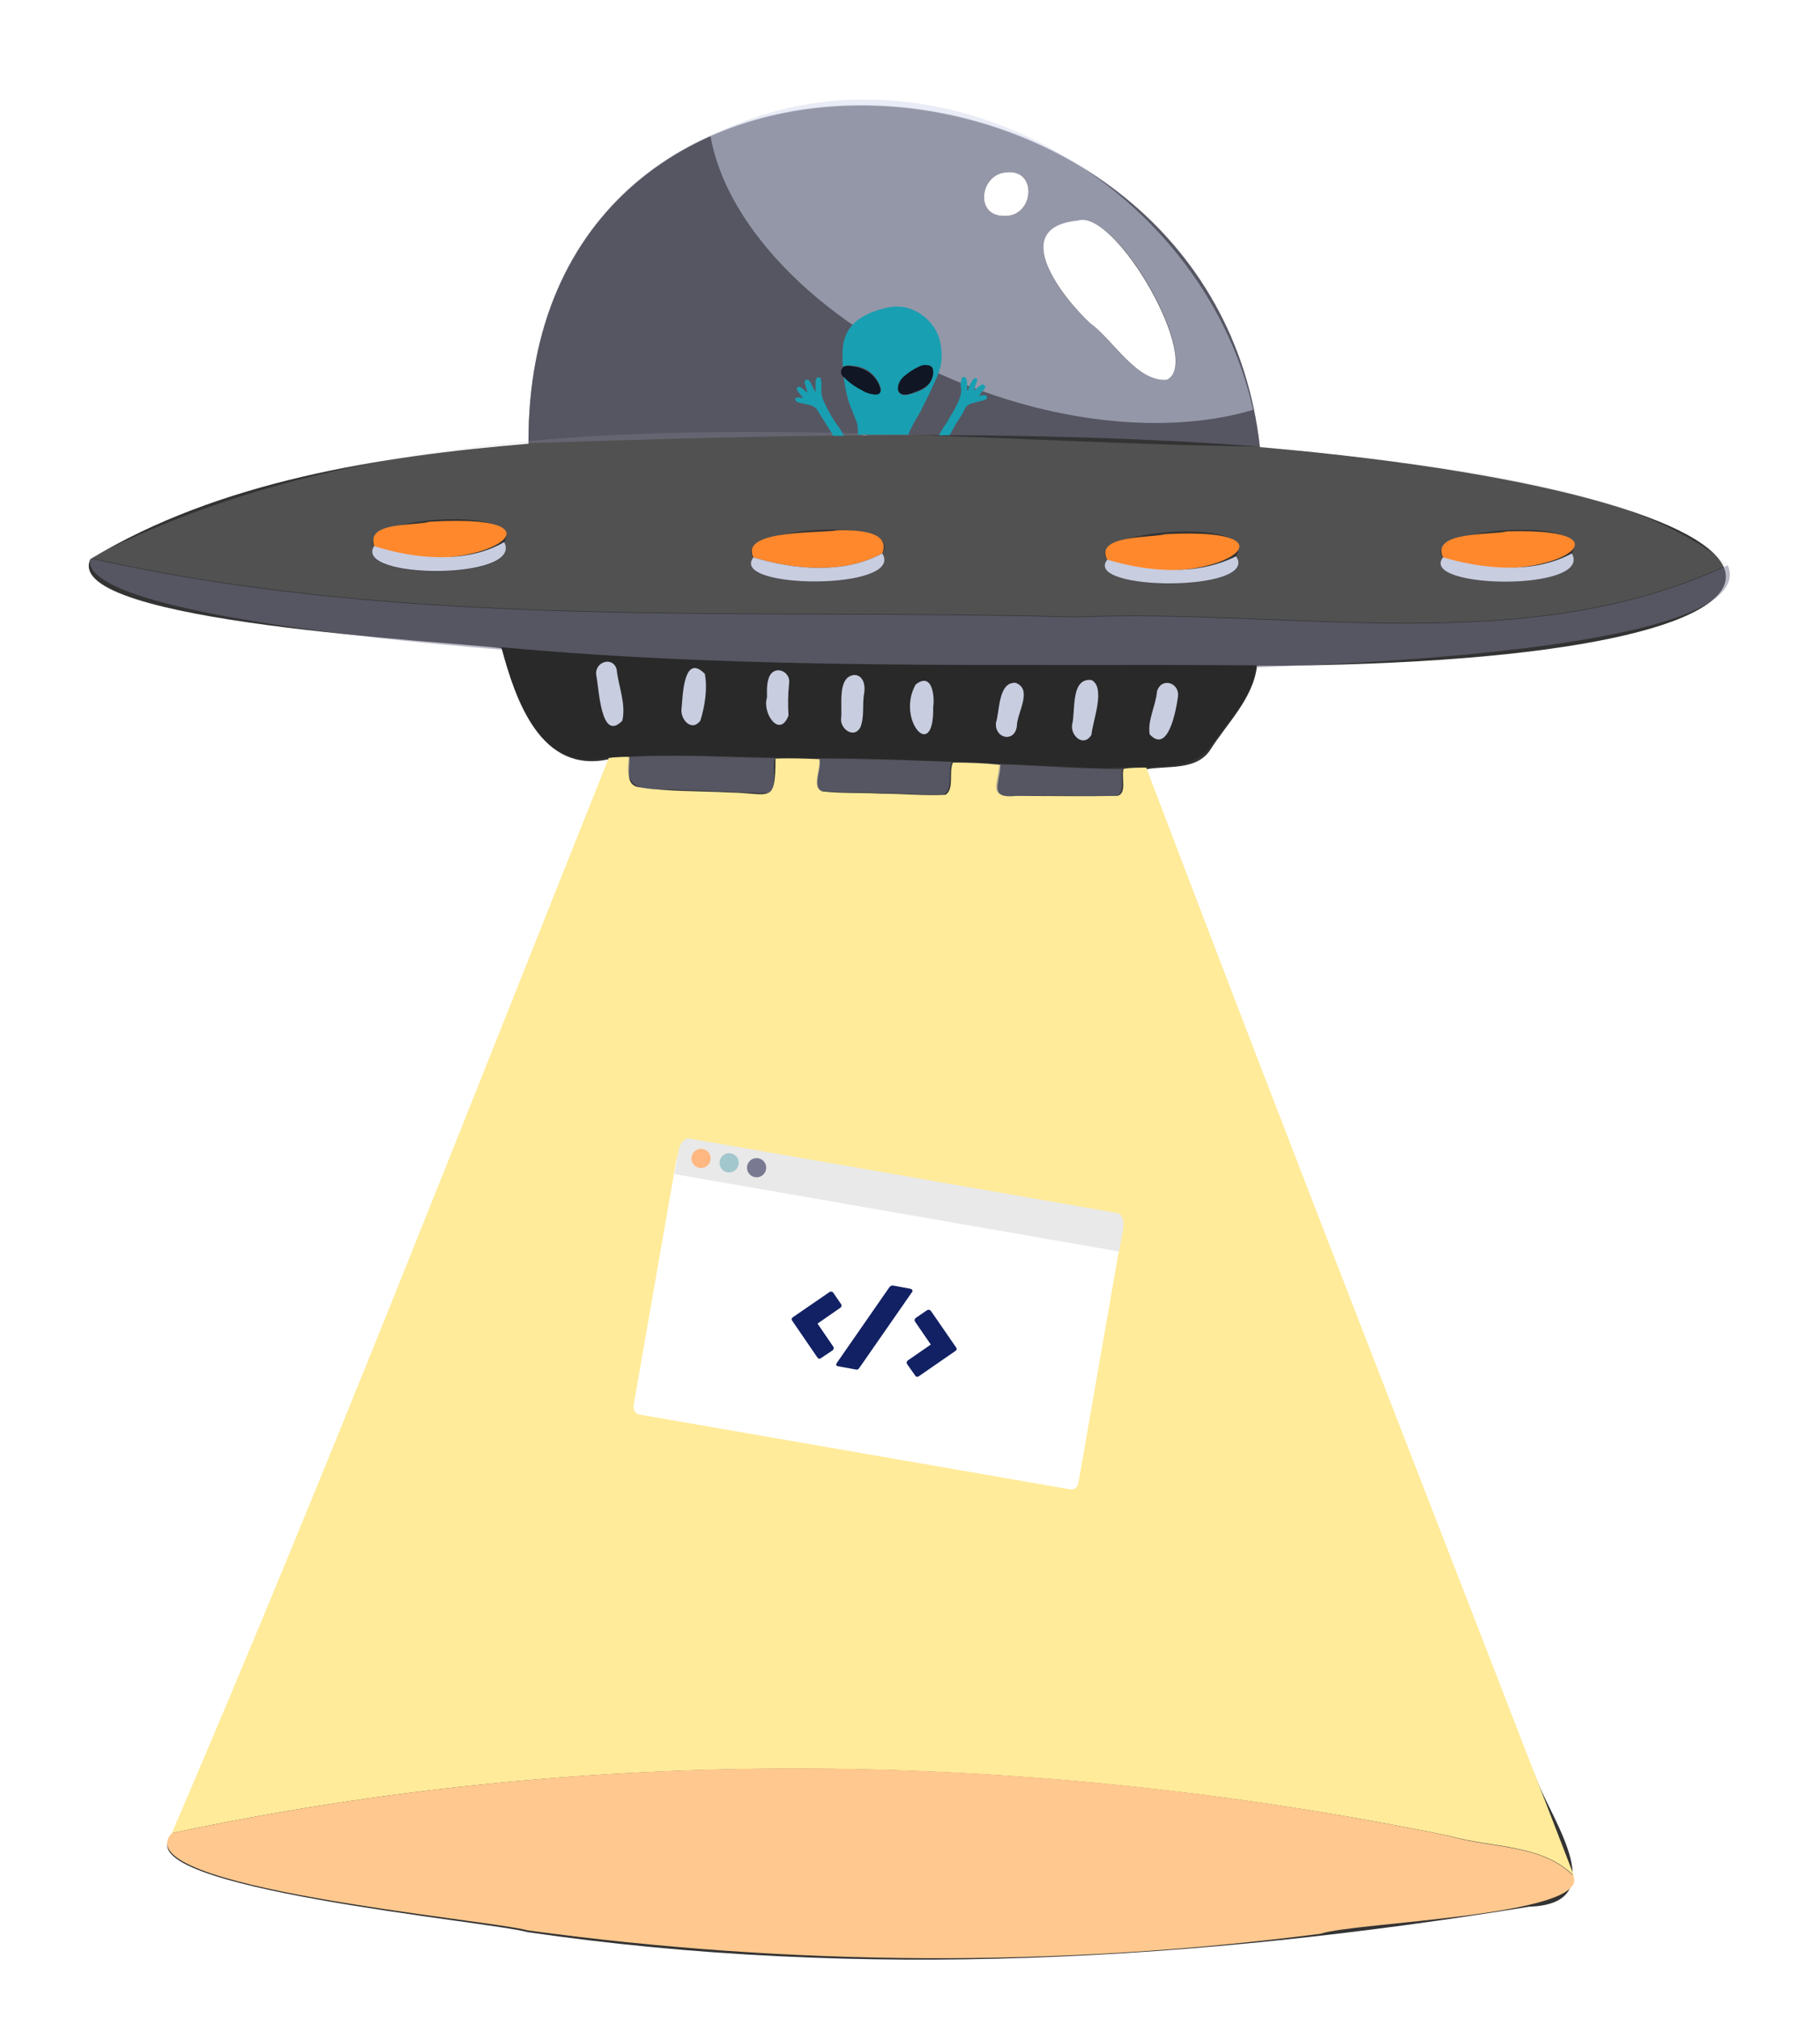 <svg xmlns="http://www.w3.org/2000/svg" width="535" height="593" fill="none" viewBox="0 0 535 593">
    <rect x="0" y="0" width="535" height="593" fill="#333333" stroke="none"/>
    <g clip-path="url(#prefix__clip0)">
        <path fill="#fff" d="M619.736 655.29H-86.398V-50.662h706.134V655.29zm-250.22-459.617c187.083-.664 180.105-48.669.83-64.283-14.122-126.905-215.661-140.194-214.997-.996-43.697 3.654-90.883 10.963-128.765 33.885-8.972 18.77 107.498 24.252 120.956 26.245 4.154 15.448 11.465 37.042 31.569 32.557-42.202 105.478-83.573 211.62-128.434 315.934-.166 0-.332.167-.332.499-13.624 15.282 93.708 25.082 104.674 28.238 98.028 14.285 197.219 8.305 294.582-7.475 24.424-.83 6.979-24.75 2.16-37.208-40.208-98.169-76.428-198.165-114.975-296.998 6.314-1.163 14.788.498 18.941-5.648 5.151-8.139 12.628-15.115 13.791-24.75z"/>
        <path fill="#FFEB9A" d="M50.51 538.683c44.86-104.315 86.231-210.457 128.433-315.934 1.993-.332 3.987-.332 5.981-.332.498 2.823-1.495 7.64 2.326 8.803 8.972 1.495 18.276 1.163 27.415 1.661 11.63.166 13.292 3.655 13.292-9.966 4.319-.166 8.639 0 12.959.166.665 2.824-2.326 8.305.831 9.468 5.649.664 11.298.332 16.947.664 6.48 0 12.794.665 19.273.333 2.659-1.828.831-6.645 2.16-9.468 4.653 0 9.305.166 13.957.664-.166 5.648-3.655 9.966 4.652 9.136 9.803 0 19.772.166 29.575 0 3.156-.498 1.163-5.648 1.993-7.973 2.16-.332 4.486-.332 6.646-.332 41.205 108.633 84.072 217.599 125.775 325.734-9.138-9.468-24.424-8.305-36.553-11.793-123.448-25.415-252.712-27.076-375.663-.831zm208.683-168.432c8.307.831 15.451-2.657 19.439-10.132.498-1.163 2.991-2.16 1.994-3.488-1.495-1.329.997-1.994 1.495-3.323 2.659-3.82-2.16-6.146-4.652-2.99-.665.499-1.163 2.16-2.16 1.662-3.323 0-4.652 5.149-6.646 7.142-5.317 3.821-13.956 0-19.938-1.163-6.313-2.823-10.301 8.14-13.292-1.162-.166-1.994 2.825-3.156 1.662-5.814-.665-1.661-2.326.997-3.323.332-.665-.83.664-1.993 1.329-2.325 1.661-.831.166-2.326.665-3.322-1.33-2.99-5.317-5.15-7.809-7.808-8.972-4.983-17.446 7.641-13.292 15.781 3.156 6.478 11.63 3.488 13.458 12.458.332.83.332.996-.333 1.495-8.473 2.823-10.467 10.464-13.458 18.105-7.809 22.591-7.809 9.8-24.59 22.258-2.99 4.485 3.988 6.146 6.48 2.658 1.163-.664.997 1.993 2.16 1.329 4.486-1.661 9.304-2.658 13.624-4.817 8.64-3.987 9.969-14.784 16.283-21.428 1.661-1.993 4.32 2.326 6.147 2.99 17.28 10.631 2.991 24.418 24.923 23.587 8.64 1.329 20.436-3.322 27.58 2.326 7.145 11.129 9.471 24.085 25.754 20.597 4.818-.997 2.492-8.472-1.496-8.97-1.661-.332-3.489 0-4.486-1.661-7.476-10.963-10.966-23.919-26.085-25.082-1.994-1.329 9.969-4.817 11.63-6.644 1.496-.831 2.326 1.495 3.323 2.325 4.154 3.488 7.975 10.465 13.126 11.295 1.495-.498 2.492 1.163 3.489 1.828 2.659 2.823 12.96-1.495 14.289-4.153.166-7.973-7.477-3.82-11.298-5.98-9.305-5.481-17.944-23.753-29.907-18.604-6.646 2.326-19.439 11.462-25.587 9.136-2.824-5.814-4.818-11.96-6.812-18.106 1.163-1.328 4.154 0 6.314-.332z"/>
        <path fill="#CBCBCB" d="M370.346 131.224c40.374 4.817 106.003 8.305 137.572 34.716-59.149 27.906-128.267 12.624-191.736 15.282-96.699-2.658-195.059 3.987-289.598-17.275 102.846-52.822 231.446-34.052 343.762-32.723zm91.715 31.394c6.646-11.461-45.193-7.142-37.882 1.163-7.311 9.302 44.195 10.132 37.882-1.163zm-313.856-3.156c5.981-11.295-44.362-7.142-38.214 1.163-6.646 9.634 44.195 10.132 38.214-1.163zm73.272 4.319c-7.477 9.468 44.86 9.8 37.882-1.163 6.978-11.461-45.193-7.308-37.882 1.163zm141.891-.498c7.477-11.628-45.193-7.309-37.882.996-7.643 9.468 45.026 9.801 37.882-.996z" opacity=".2"/>
        <path fill="#FFC88E" d="M50.51 538.683c122.95-26.245 252.214-24.75 375.496.831 12.129 3.654 27.415 2.325 36.553 11.793 4.652 11.794-64.133 13.455-74.435 16.943-77.259 9.967-155.848 9.468-232.941-.996-12.295-3.323-119.295-12.625-104.674-28.571z"/>
        <path fill="#797A92" d="M370.346 131.224c-71.112-5.315-143.552-3.322-214.997-.997-.664-139.197 200.875-125.908 214.997.997zm-53.5-66.442c-20.602 1.993-4.818 22.424 3.489 30.065 6.813 4.983 13.791 17.441 22.431 16.61 11.298-4.651-14.455-50.164-25.92-46.675zm-21.765-1.33c8.972.665 10.135-14.118.498-12.79-7.477.499-9.138 12.79-.498 12.79zM26.584 164.113c94.539 21.262 192.899 14.618 289.598 17.275 63.303-2.657 132.587 12.624 191.736-15.282 19.938 49.002-490.638 33.388-481.334-1.993z" opacity=".5"/>
        <path fill="#292929" d="M147.374 190.192c73.604 6.81 148.039 4.817 221.975 5.315-1.163 9.801-8.639 16.777-13.956 24.418-7.145 7.973-20.27 4.485-29.907 5.814-26.75-.831-53.334-2.824-80.084-2.99-22.098.166-44.528-1.661-66.626-.166-19.937 4.651-27.248-16.943-31.402-32.391zm27.913 8.305c.831 3.821 1.163 19.767 7.643 13.289.997-4.817-1.163-10.133-1.661-15.116-1.163-3.987-6.646-1.993-5.982 1.827zm139.898 14.285c-.665 3.322 3.323 6.977 5.483 3.322.332-3.986 4.32-13.952 0-16.112-5.982-.83-4.486 8.97-5.483 12.79zm31.07-7.973c.664-4.152-4.819-5.98-5.982-1.661-.332 4.319-2.824 8.472-2.16 12.624 5.317 5.98 7.643-7.308 8.142-10.963zm-92.213-1.163c1.329-3.986-3.821-7.807-5.815-3.322-.665 3.655-1.163 7.309-.997 10.963-.166 2.99 3.821 5.814 5.649 2.492 1.329-2.99.498-6.81 1.163-10.133zm-53.666 4.319c-.665 3.156 2.824 7.309 5.483 3.821 1.329-4.153 2.16-9.468 1.329-13.787-6.314-6.146-6.48 5.98-6.812 9.966zm92.379 4.485c-.333 4.651 5.483 5.814 6.147.997.166-3.821 4.819-10.797-.332-12.79-5.151-.333-4.652 8.139-5.815 11.793zm-67.291-7.475c-1.495 4.319 3.822 12.126 6.314 5.316-.166-3.156-.166-6.146.166-9.302.831-3.488-3.821-5.648-5.649-2.492-.997 1.993-.831 4.319-.831 6.478zm48.848 2.824c.499-3.322-.332-10.465-5.15-6.644-5.816 10.298 5.482 23.255 5.15 6.644z"/>
        <path fill="#FCE969" d="M50.51 538.683c0 .166 0 .332-.333.499 0-.167.166-.333.332-.499z"/>
        <path fill="#797A92" d="M184.924 222.417c14.289-.831 28.578.166 42.866.332-.997 2.99.997 8.969-1.993 10.298-8.308 0-16.781-.83-25.089-.83-8.141-.997-18.11 2.491-15.784-9.8zM240.75 222.915c12.96 0 26.085.498 39.045.996-1.329 2.824.499 7.641-2.16 9.469-6.48.332-12.793-.333-19.273-.333-5.649-.332-11.298 0-16.947-.664-2.991-1.163 0-6.644-.665-9.468zM293.752 224.576c12.128.332 24.091 1.495 36.22 1.329-.831 2.325.997 7.475-1.994 7.973-9.803 0-19.771-.166-29.574 0-8.308.664-4.985-3.654-4.652-9.302z" opacity=".5"/>
        <path fill="#FF882C" d="M325.486 164.445c-3.821-7.308 12.794-6.312 17.113-7.474 45.525-2.326 9.471 18.437-17.113 7.474zM221.477 163.781c-4.154-8.305 19.938-6.977 24.756-7.973 4.486 0 15.784-.166 13.126 6.81-11.298 6.146-25.919 4.817-37.882 1.163zM109.991 160.459c-2.492-7.309 11.796-5.814 16.282-7.143 47.187-2.824 9.969 18.77-16.282 7.143zM424.179 163.781c-3.656-7.807 14.455-6.478 18.941-7.641 42.7-1.163 6.978 18.272-18.941 7.641z"/>
        <path fill="#C8CDE0" d="M221.477 163.781c11.963 3.654 26.584 4.983 37.882-1.163 6.812 10.963-45.359 10.631-37.882 1.163zM424.179 163.781c11.962 3.488 26.584 4.983 37.882-1.163 6.313 11.295-45.193 10.465-37.882 1.163zM109.991 160.459c11.796 3.82 27.082 5.315 38.214-1.163 5.981 11.295-44.694 10.963-38.214 1.163zM325.486 164.445c11.963 3.655 26.418 4.817 37.882-.996 7.144 10.631-45.359 10.298-37.882.996z"/>
        <path fill="#fff" d="M316.846 64.781c11.298-3.488 37.052 42.025 26.086 46.843-8.806.664-15.784-11.794-22.43-16.611-8.474-7.807-24.258-28.238-3.656-30.232zM295.081 63.453c-8.64 0-6.978-12.126.498-12.79 9.637-1.33 8.474 13.288-.498 12.79z"/>
        <path fill="#C8CDE0" d="M175.287 198.497c-.664-3.986 4.819-5.814 5.982-1.827.498 4.983 2.824 10.132 1.661 15.116-6.313 6.478-6.812-9.302-7.643-13.289zM315.185 212.782c.997-3.986-.499-13.62 5.649-12.956 4.32 2.159.332 12.126 0 16.112-2.326 3.821-6.314.166-5.649-3.156zM346.255 204.809c-.499 3.655-2.825 16.943-8.308 10.963-.664-4.152 1.828-8.471 2.16-12.624 1.329-4.319 6.812-2.491 6.148 1.661zM254.042 203.647c-.665 3.322.166 6.976-1.163 10.132-1.828 3.322-5.815.498-5.649-2.492.498-3.82-1.329-12.458 3.987-12.956 2.659.166 3.157 3.156 2.825 5.316zM200.376 207.965c.332-3.82.664-16.112 6.812-9.966.831 4.319 0 9.634-1.329 13.787-2.659 3.488-6.148-.665-5.483-3.821zM292.755 212.45c1.163-3.654.664-12.126 5.815-11.793 5.151 1.993.332 8.803.332 12.79-.664 4.817-6.48 3.654-6.147-.997zM225.464 204.975c0-2.159-.166-4.485.831-6.478 1.828-3.156 6.314-.996 5.649 2.492-.332 3.156-.332 6.146-.166 9.302-2.658 6.81-7.809-.831-6.314-5.316zM274.312 207.799c.332 16.611-10.966 3.654-5.15-6.644 4.818-3.821 5.649 3.322 5.15 6.644z"/>
        <path fill="#FFEB9A" d="M349.578 315.602H163.325v141.025h186.253V315.602z"/>
        <path fill="#D5D8EF" d="M210.012 39.367c-.332.166-.664.332-1.163.499 4.653 27.407 33.729 56.974 75.1 73.253 30.737 12.125 61.641 14.119 84.404 7.308-14.954-67.273-94.041-112.288-158.341-81.06zm85.069 24.086c-8.64 0-6.979-12.126.498-12.79 9.637-1.33 8.474 13.288-.498 12.79zm47.851 48.171c-8.806.664-15.784-11.628-22.43-16.611-8.474-7.641-24.258-28.072-3.49-30.065 11.299-3.655 37.052 41.858 25.92 46.676z" opacity=".5"/>
        <path fill="#fff" d="M187.582 415.598c-.997-.498-1.495-1.495-1.329-2.657l12.627-72.423 130.76 22.757-12.628 72.422c-.166 1.163-.996 1.993-2.159 1.993l-127.271-22.092z"/>
        <path fill="#E9E9E9" fill-rule="evenodd" d="M202.536 334.538c-1.33-.166-2.825 1.495-3.157 3.987l-1.163 6.478 130.759 22.757 1.163-6.478c.499-2.492-.332-4.651-1.661-4.818l-125.941-21.926z" clip-rule="evenodd"/>
        <path fill="#FFB881" d="M208.86 340.889c.267-1.537-.762-2.999-2.299-3.266-1.537-.268-2.999.761-3.267 2.297-.267 1.537.762 2.999 2.298 3.267 1.537.267 3-.762 3.268-2.298z"/>
        <path fill="#A2C7CC" d="M217.122 342.185c.268-1.537-.761-2.999-2.298-3.266-1.537-.268-2.999.761-3.267 2.297-.267 1.537.761 2.999 2.298 3.267 1.537.267 3-.762 3.267-2.298z"/>
        <path fill="#797A92" d="M225.194 343.616c.267-1.537-.762-2.999-2.299-3.266-1.537-.268-2.999.761-3.267 2.297-.267 1.537.762 2.999 2.298 3.267 1.537.267 3-.762 3.268-2.298z"/>
        <path fill="#122163" d="M243.865 379.654c.151-.104.337-.136.557-.095.232.043.409.153.532.332l2.268 3.295c.066.096.108.194.126.293.018.099.029.197.036.294-.039.077-.084.159-.136.245-.04.089-.103.173-.19.253l-6.742 4.67 4.629 6.77c.114.225.156.418.126.58-.04.221-.171.406-.39.558l-3.366 2.255c-.169.137-.346.188-.531.154-.197-.037-.362-.151-.494-.343l-7.408-10.807c-.141-.206-.197-.39-.167-.552.034-.186.154-.349.36-.491l10.79-7.411zm17.515-1.315c.131-.192.298-.347.499-.466.214-.116.465-.147.755-.094l4.816.889c.232.043.426.127.583.252.168.127.236.277.204.451-.023.127-.049.201-.076.219l-15.475 22.26c-.181.267-.34.447-.478.542-.135.082-.324.101-.568.057l-5.216-.963c-.475-.088-.685-.283-.629-.584.004-.023.014-.045.03-.066l.097-.234 15.458-22.263zm10.74 6.927c.151-.104.307-.201.467-.292.161-.09.357-.114.589-.071.162.03.301.122.416.275l.333.439 7.119 10.322c.142.206.195.401.161.587-.03.162-.148.314-.354.456l-10.779 7.449c-.192.132-.387.18-.584.144-.197-.036-.344-.148-.442-.333l-2.337-3.309c-.161-.233-.222-.454-.183-.663.032-.174.14-.339.325-.497l6.759-4.667-4.646-6.773c-.091-.221-.127-.413-.109-.578.048-.195.168-.358.361-.49l2.904-1.999z"/>
        <path fill="#199FB2" d="M267.002 127.736h-11.963c-.665-.166-1.163-.166-1.828 0h-.997c0-1.329 0-2.658-.498-3.987-.332-.996-.831-1.993-1.163-2.99-.831-1.827-1.496-3.82-1.828-5.813-.332-1.329-.498-2.658-.664-3.987v-.332h.166c1.495 1.661 3.489 2.99 5.483 3.986 1.163.499 2.326.997 3.489 1.163 1.329.166 1.994-.664 1.661-1.993-.664-1.827-1.661-3.322-3.157-4.485-1.495-1.163-3.156-1.661-4.984-1.827-.997-.166-1.994-.166-2.825.332 0-.166-.166-.332-.166-.332 0-1.827-.166-3.488 0-5.316.333-2.823 1.329-5.315 3.489-7.308 1.33-1.329 2.991-2.16 4.819-2.99 1.661-.665 3.323-1.163 4.984-1.495 3.157-.664 6.148-.166 8.972 1.495 2.16 1.329 3.988 3.156 5.151 5.315 1.163 1.994 1.495 4.319 1.661 6.645.167 2.823-.664 5.481-1.827 7.973-.665 1.495-1.496 3.156-2.16 4.651l-1.994 3.986c0 .166-.166.332-.166.499-.166 0-.166.166-.166.166-1.33 2.325-2.659 4.318-3.489 6.644zm7.31-18.106v-.332c-.166-1.163-.664-1.827-1.828-1.827-.83 0-1.495.166-2.159.332-1.828.665-3.323 1.827-4.819 3.156-.831.665-1.329 1.661-1.495 2.824-.166 1.329.664 2.325 1.828 2.325.498 0 .996 0 1.329-.166.332-.166.83-.332 1.163-.332 1.329-.498 2.658-.83 3.821-1.827 1.329-1.163 1.994-2.492 2.16-4.153zM241.415 111.956c.166.83 0 1.661 0 2.491 0 1.163.166 2.16.664 3.322 1.163 2.658 2.492 4.984 4.154 7.309.665.831 1.163 1.661 1.661 2.658 0 .166.167.332.167.332h-3.157c-.333-.83-.997-1.661-1.496-2.491-.83-1.495-1.827-2.824-2.658-4.319-.498-.665-.831-1.495-1.662-1.827-.664-.333-1.329-.499-2.159-.665-.831-.166-1.828-.332-2.659-.664-.332-.166-.498-.499-.498-.831 0-.332.498-.498.83-.498.499 0 .831.166 1.33.166h.166c0-.166 0-.166-.166-.166-.333-.498-.831-.997-1.163-1.495-.167-.166-.333-.498-.499-.665-.166-.332 0-.664.166-.83.166-.166.499-.166.831 0 .665.332 1.163.83 1.662 1.329.166 0 .166.166.332.166s0-.166 0-.332c-.166-.665-.499-1.495-.665-2.16 0-.166-.166-.332 0-.664 0-.498.499-.665.997-.498.332.166.499.498.665.83.332.498.498.997.83 1.661.167.332.333.665.665.997.166-.166 0-.332 0-.499v-2.657c0-.332.166-.499.332-.831.167-.332.499-.332.831-.166.332.166.499.332.499.665-.167.166-.167.166 0 .332zM282.287 122.587c-1.163 1.661-2.16 3.488-3.157 5.315h-3.156l1.495-2.492c.665-.996 1.329-1.827 1.828-2.99.83-1.162 1.495-2.491 2.16-3.82.498-.997.83-1.993.996-2.99.167-.664.167-1.329 0-1.993-.166-.665 0-1.495.167-2.16 0-.332.166-.498.498-.664.332 0 .665 0 .831.332.166.499.332.831.332 1.329v2.326c.332-.167.499-.499.499-.831.166-.83.664-1.495 1.163-2.325l.332-.333c.166-.166.498-.166.664-.166.167.166.333.332.333.499 0 .332-.166.664-.333.996-.166.499-.332 1.163-.498 1.661 0 .166-.166.332 0 .332s.166 0 .332-.166c.499-.498.997-.996 1.662-1.328.332-.333.664-.167.997.166.332.332.166.83-.166 1.162-.499.499-.997 1.163-1.33 1.661l-.166.167c0 .166.166 0 .333 0 .332 0 .83-.167 1.163-.167.498 0 .83.167.83.499.166.332 0 .664-.498.83-.665.332-1.495.499-2.326.665-.665.166-1.329.332-1.828.498-.664.166-1.163.664-1.661 1.163-.499 1.329-.997 1.993-1.496 2.824z"/>
        <path fill="#101623" d="M247.728 107.969c.831-.664 1.828-.498 2.825-.332 1.827.166 3.489.831 4.984 1.827 1.496 1.163 2.659 2.658 3.157 4.485.498 1.329-.166 2.159-1.661 1.993-1.33-.166-2.493-.498-3.49-1.162-1.993-.997-3.987-2.326-5.482-3.987h-.167c-.166-.166-.332-.498-.498-.664-.332-.831-.166-1.495.332-2.16z"/>
        <path fill="#B2B9D5" d="M253.211 127.902c.665-.166 1.163-.166 1.828 0h-1.828z"/>
        <path fill="#101623" d="M274.312 109.63c-.166 1.661-.831 2.99-2.16 3.987-1.163.83-2.492 1.329-3.821 1.827-.333.166-.831.332-1.163.332-.499.166-.997.166-1.329.166-1.33 0-2.16-.996-1.828-2.325.166-1.163.665-1.993 1.495-2.824 1.496-1.329 2.991-2.325 4.819-3.156.664-.332 1.495-.498 2.159-.332 1.164 0 1.828.664 1.828 1.827v.498z"/>
    </g>
    <defs>
        <clipPath id="prefix__clip0">
            <path fill="#fff" d="M0 0H535V593H0z"/>
        </clipPath>
    </defs>
</svg>
